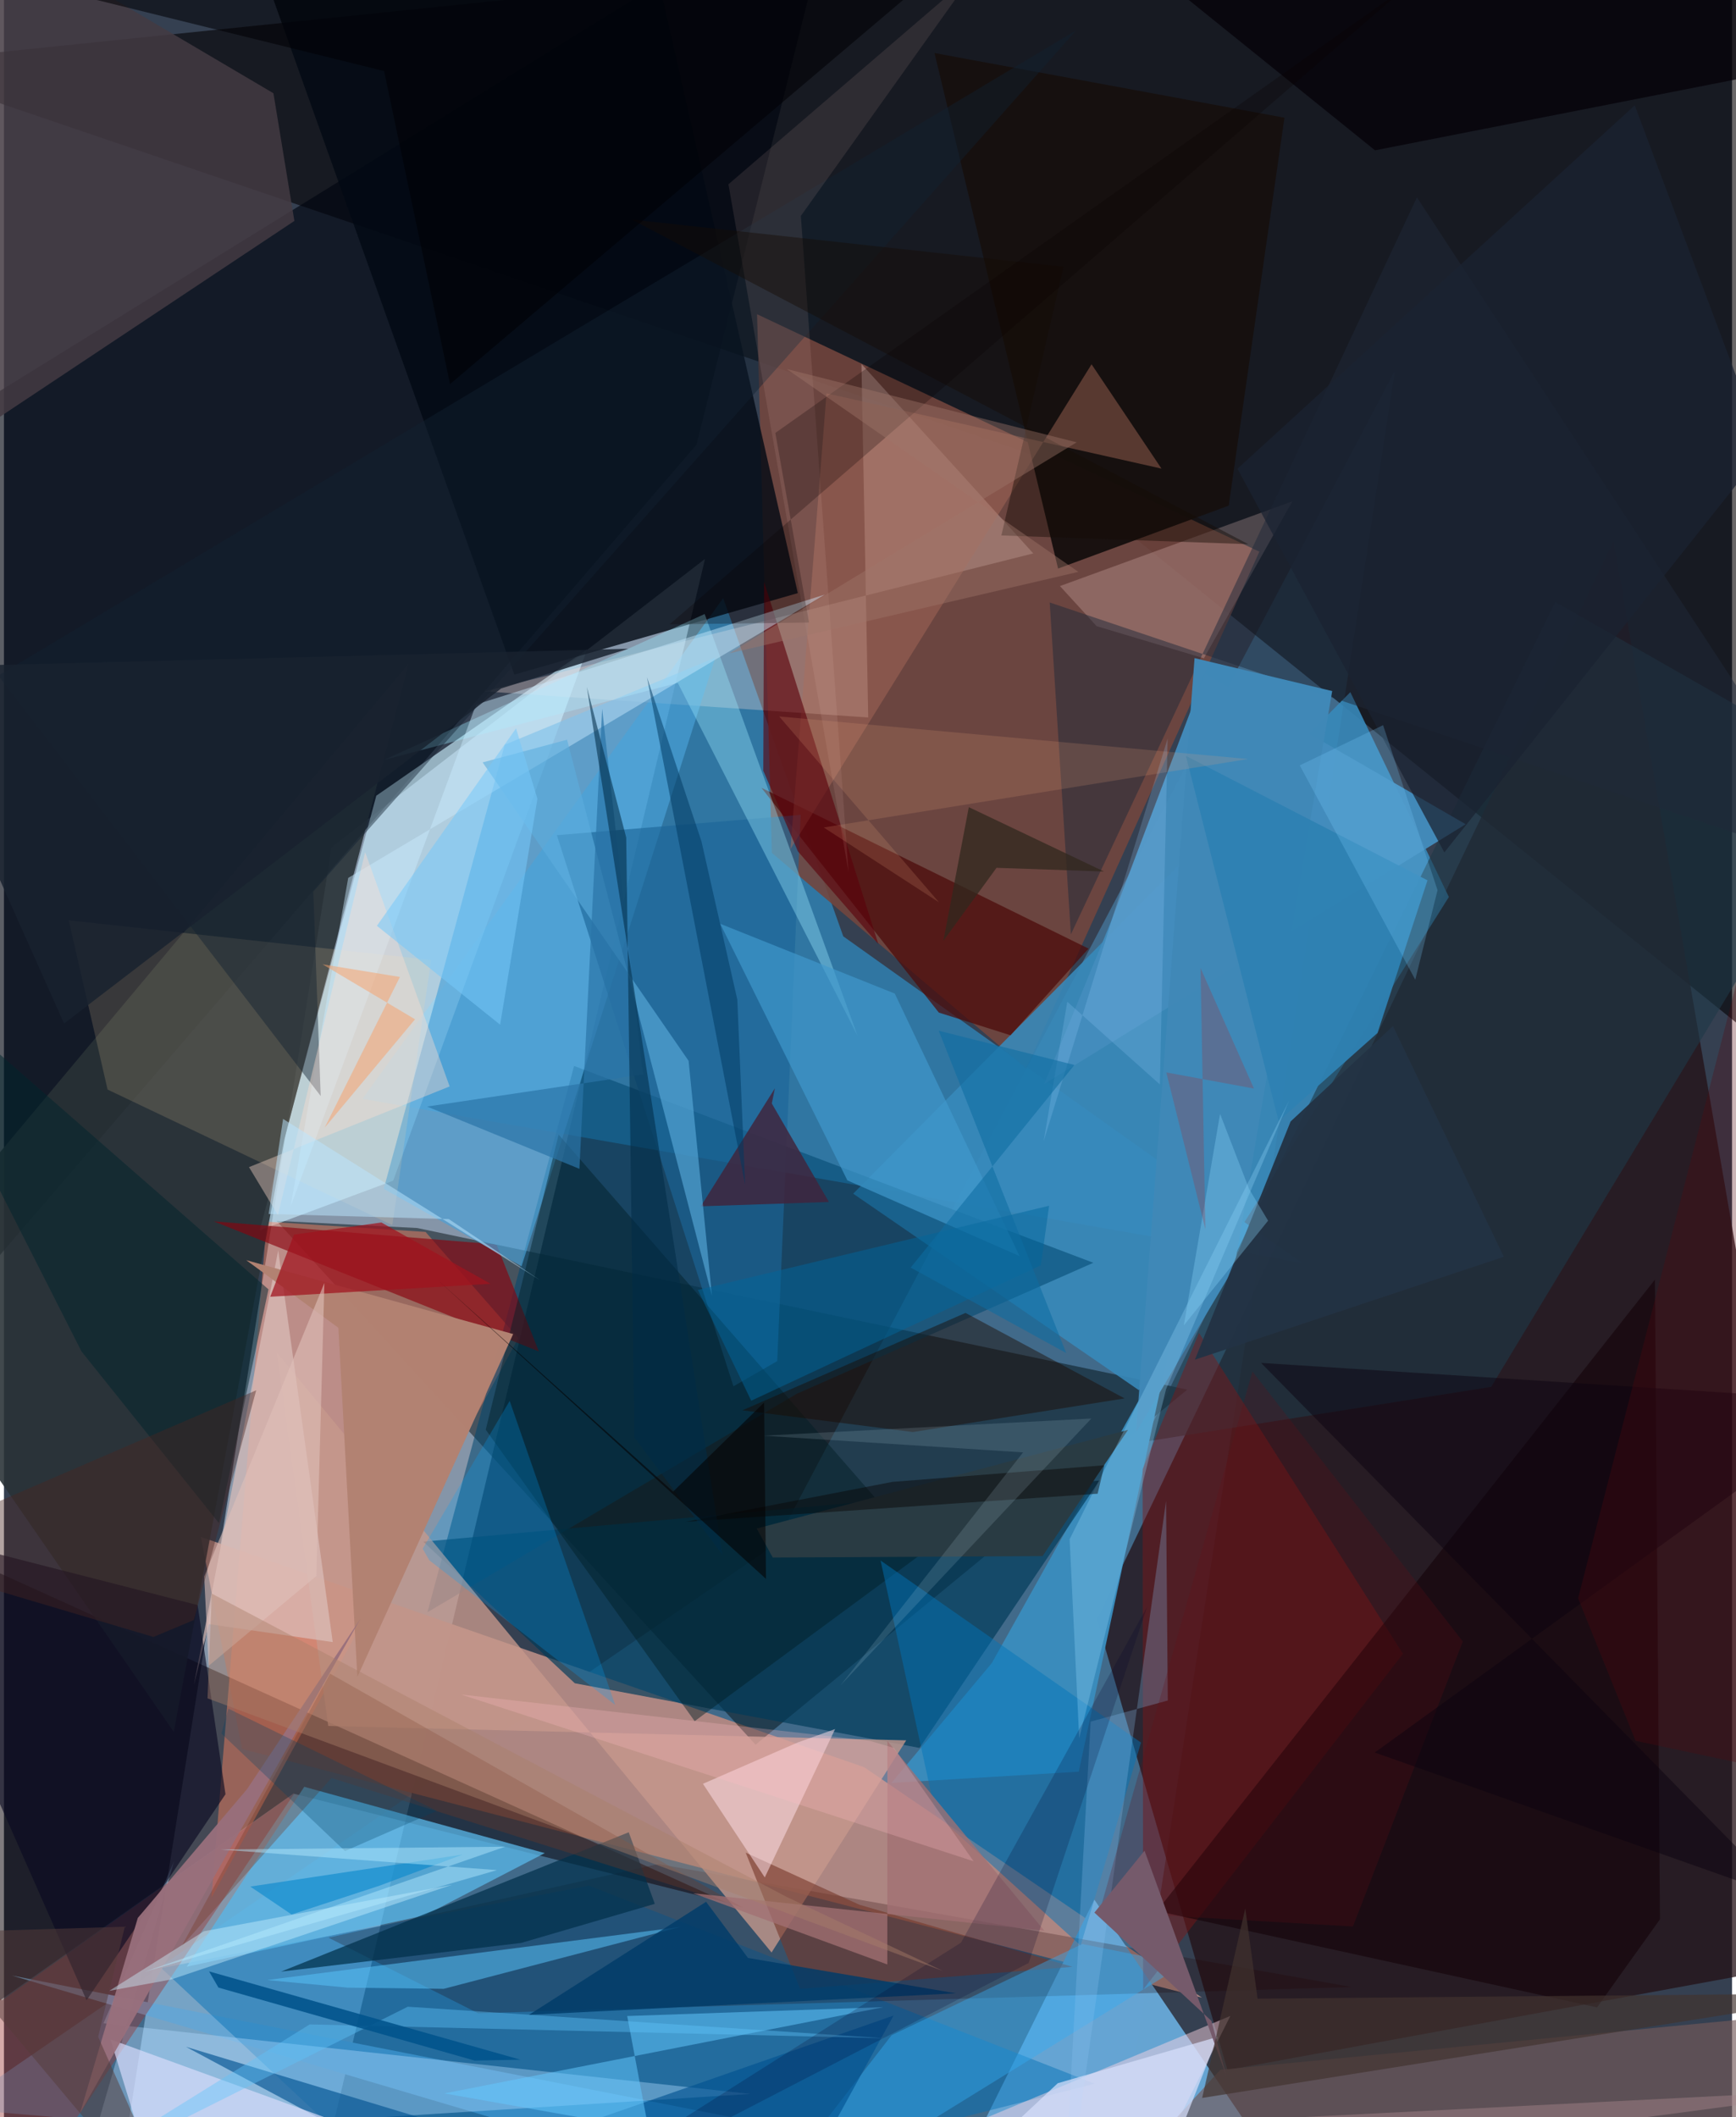 <svg xmlns="http://www.w3.org/2000/svg" width="228" height="278" viewBox="0 0 836 1024"><path fill="#354051" d="M0 0h836v1024H0z"/><path fill="#b7cadf" fill-opacity=".616" d="M339.146 270.331l-180.632 139.49L50.83 1086h94.61z"/><path fill="#58c0ff" fill-opacity=".329" d="M-24.239 1019.818l560.397 47.623 136.76-888.221-299.746 567.686z"/><path fill="#040003" fill-opacity=".596" d="M844.726 500.012L842.503-62-57.715 30.96l554.578 188.765z"/><path fill="#231016" fill-opacity=".753" d="M591.91 1001.189l304.893-55.954-118.12-683.48-249.96 521.343z"/><path fill="#000610" fill-opacity=".643" d="M335.023 215.068L404.42-62-62 226.189v450.704z"/><path fill="#ae8782" fill-opacity=".988" d="M416.107 854.725L95.248 743.358l19.93 102.539L579.591 966.22z"/><path fill="#2daaf2" fill-opacity=".506" d="M627.685 610.715L406.031 452.873l-58.097-163.601-174.49 242.19z"/><path fill="#000b0e" fill-opacity=".475" d="M199.923 593.948l372.544 78.158-208.86 171.74L131.86 590.471z"/><path fill="#73453d" fill-opacity=".882" d="M371.489 412.521l-7.167-260.555 243.003 114.85-112.799 249.985z"/><path fill="#080007" fill-opacity=".518" d="M349.885 920.276L-16.11 754.539-62 1009.847l202.028-142.329z"/><path fill="#3789ba" fill-opacity=".89" d="M651.341 334.768L410.838 577.343l138.202 95.04L699.004 433.84z"/><path fill="#66a5d3" fill-opacity=".996" d="M527.493 918.776l109.562 161.337L3.86 955.495 444.547 1086z"/><path fill="#c6e9f8" fill-opacity=".663" d="M123.727 595.07l64.56-24.018 93.832-256.977-101.998 70.782z"/><path fill="#ff8562" fill-opacity=".447" d="M203.966 595.84l-76.854-4.968L100.39 917.86l148.477-270.64z"/><path fill="#020914" fill-opacity=".792" d="M315.667-13.813L113.47-47.527l133.428 373.816 137.154-39.419z"/><path fill="#006fb6" fill-opacity=".459" d="M527.684 1007.811l-244.641-95.79-206.95 39.874L219.598 1086z"/><path fill="#ffe0da" fill-opacity=".298" d="M418.102 347.014l-185.563-12.62 265.402-66.73-83.111-91.636z"/><path fill="#00486f" fill-opacity=".549" d="M204.858 779.798L383.494 674.15l143.516-63.387-251.206-95.204z"/><path fill="#293236" fill-opacity=".886" d="M-62 629.127L195.897 320.77 135.8 550.488 82.154 837.65z"/><path fill="#1e3847" fill-opacity=".608" d="M898 375.315l-178.513 295.47-168.196 26.605 199.19-406.24z"/><path fill="#3a8cbb" fill-opacity=".988" d="M477.899 804.366l86.087-153.896-44.03 206.44-90.613 5.433z"/><path fill="#200100" fill-opacity=".239" d="M652.064 961.052l-335.477-59.487-159.588 35.63 72.344 36.541z"/><path fill="#ffd7e4" fill-opacity=".467" d="M898 1010.282L327.178 1086l266.12-110.964-26.114 52.031z"/><path fill="#801516" fill-opacity=".439" d="M578.115 644.663l98.667 155.226-125.666 162.43-.283-251.731z"/><path fill="#013a5a" fill-opacity=".675" d="M442.91 845.406l87.044-129.317-327.094 29.563 73.306 68.483z"/><path fill="#59b6e7" fill-opacity=".757" d="M261.628 896.289l-58.101 30.12-115.112 24.813 56.862-87.002z"/><path fill="#c7988c" fill-opacity=".78" d="M156.878 834.795l-24.91-180.698 239.376 290.255 65.155-102.615z"/><path fill="#16100f" fill-opacity=".961" d="M509.95 274.996l82.55-30.435 26.964-187.63-169.286-31.278z"/><path fill="#438dbd" fill-opacity=".953" d="M535.36 446.218l45.593-120.524 126.201 72.955-203.901 125.613z"/><path fill="#8a020e" fill-opacity=".635" d="M101.547 590.723l157.24 62.939-20.384-51.475-1.826-.434z"/><path fill="#b2ddff" fill-opacity=".392" d="M48.143 978.612l34.135-78.407-38.422 132.588 317.268-20.025z"/><path fill="#dbbeba" fill-opacity=".698" d="M132.667 604.753l26.391 189.465-59.955-8.685-7.252 29.521z"/><path fill="#4ba1d7" fill-opacity=".663" d="M250.39 612.498L344.132 318.1l-101.878 42.106-58.524 214.787z"/><path fill="#4c0908" fill-opacity=".706" d="M366.451 381.032l158.254 77.775-37.752 41.925-34.69-10.983z"/><path fill="#130007" fill-opacity=".561" d="M801.126 928.304l-2.434-309.392-240.891 305.35 212.9 46.635z"/><path fill="#433a42" fill-opacity=".851" d="M130.364 45.1L-51.316-62l16.315 285.562 175.503-116.706z"/><path fill="#ffd9a4" fill-opacity=".157" d="M206.65 464.303L31.326 445.12l18.8 81.86 137.748 65.59z"/><path fill="#9b3331" fill-opacity=".416" d="M-6.23 1086l146.99-218.989L-.917 967.553l-44.942-43.973z"/><path fill="#ffd8d7" fill-opacity=".231" d="M580.497 318.392l-51.905-15.55-17.733-19.377 112.464-41.01z"/><path fill="#1c6698" fill-opacity=".631" d="M385.426 394.112l-11.328 264.21-21.2 12.185-85.409-266.56z"/><path fill="#ab6c5c" fill-opacity=".443" d="M559.974 226.646l-33.828-50.455-145.683 234.506 17.475-220.441z"/><path fill="#001d25" fill-opacity=".451" d="M268.33 548.783L233.07 691.49l101.08 140.971 110.501-81.456z"/><path fill="#735958" fill-opacity=".647" d="M548.284 1045.043l40.167-43.971L898 971.222 845.39 1086z"/><path fill="#58c0f8" fill-opacity=".541" d="M127.317 957.677l199.873-25.678-114.454 29.928-46.46-.57z"/><path fill="#0a0a22" fill-opacity=".635" d="M107.17 867.811l-67.193 99.66L-62 736.463l155.695 39.873z"/><path fill="#0174b8" fill-opacity=".467" d="M450.707 877.386L424.08 754.761l125.985 88.059-29.195 98.19z"/><path fill="#00304b" fill-opacity=".714" d="M302.253 886.212l-168.21 67.39 116.179-13.875 64.636-18.904z"/><path fill="#40243c" fill-opacity=".831" d="M399.092 581.354l-27.63-47.644 1.504-7.357-35.865 57.106z"/><path fill="#9cebff" fill-opacity=".373" d="M325.975 330.275l-142.071 37.249 155.077-70.55 73.93 203.906z"/><path fill="#75372a" fill-opacity=".592" d="M358.829 896.054l54.972 25.186 103.1 30.035-131.759 10.69z"/><path fill="#00a3fc" fill-opacity=".247" d="M202.557 749.055l3.19 5.58 89.964 70-51.065-147.088z"/><path fill="#4098cd" fill-opacity=".675" d="M346.513 446.804l84.437 33.748 60.385 126.996-83.318-36.647z"/><path fill="#1f293a" fill-opacity=".494" d="M516.146 451.917L683.559 95.468 898 423.318 505.904 291.399z"/><path fill="#33adf4" fill-opacity=".42" d="M570.837 950.124l-49.167-9.88-92.258 44.131L350.73 1086z"/><path fill="#5c010a" fill-opacity=".616" d="M367.34 372.789l.381-91.374 55.282 175.206-38.892-44.807z"/><path fill="#005290" fill-opacity=".631" d="M88.049 989.97l286.501 86.632 55.796-101.738-224.485 78.241z"/><path fill="#fedfe9" fill-opacity=".525" d="M383.903 842.815l-45.753 19.94 29.914 45.291 34.027-71.766z"/><path fill="#1c0a01" fill-opacity=".455" d="M542.128 676.357l-76.96-41.346-107.904 47.101 82.463 10.519z"/><path fill="#050007" fill-opacity=".722" d="M868.098 32.501L820.448-62 548.18-20.18l115.1 92.892z"/><path fill="#63c8ff" fill-opacity=".518" d="M213.088 1012.51l98.766 17.507-10.343-54.937 123.972-4.293z"/><path fill="#caebfe" fill-opacity=".451" d="M397.128 287.565L166.538 424.61l-27.84 158.81 89.696-242.675z"/><path fill="#d9dcfc" fill-opacity=".671" d="M250.183 1058.622L51.522 986.365 82.106 1086h387.88z"/><path fill="#723821" fill-opacity=".333" d="M158.443 859.966L85.906 941.4l71.84-131.925 199.598 113.12z"/><path fill="#b28272" fill-opacity=".996" d="M117.207 609.502l129.135 35.73-75.38 165.839-9.168-168.864z"/><path fill="#102031" fill-opacity=".439" d="M153.233 530.107l-3.587-98.861 369.09-416.604L-2.75 326.752z"/><path fill="#00242d" fill-opacity=".502" d="M127.962 623.622l-23.95 113.063-66.52-83.07L-62 457.481z"/><path fill="#4088b7" fill-opacity=".992" d="M642.562 334.245l-66.581-15.94-28.324 374.528 47.648-80.193z"/><path fill="#2e81b2" fill-opacity=".953" d="M616.635 542.227l47.849-42.608 24.182-73.834-116.872-60.212z"/><path fill="#5caddd" fill-opacity=".6" d="M331.21 513.092l11.317 113.733-70.108-269.06-40.837 10.981z"/><path fill="#a0131d" fill-opacity=".725" d="M128.816 627.192l106.592-6.266-52.819-29.644-42.295 5.844z"/><path fill="#ffdecf" fill-opacity=".388" d="M118.538 564.492l13.97 23.183 42.227-175.544 40.871 113.333z"/><path fill="#8bc0ef" fill-opacity=".271" d="M563.032 822.484l-37.32 10.206L511.678 1086l50.525-360.097z"/><path fill="#293b43" d="M543.797 691.577l-41.331 61.042-130.527.705-7.78-14.022z"/><path fill="#003861" fill-opacity=".518" d="M337.42 406.897l17.354 76.569 3.793 89.598-47.504-245.549z"/><path fill="#00669b" fill-opacity=".482" d="M361.504 677.477l140.114-65.51 4.007-28.795-169.928 40.74z"/><path fill="#f2c6bd" fill-opacity=".11" d="M350.478 89.129L469.214-12.897l-83.7 117.335 23.06 317.246z"/><path fill="#986f7c" fill-opacity=".945" d="M36.744 1022.204l28.002-94.57 52.872-62.303 54.891-82.466z"/><path fill="#1b2232" fill-opacity=".733" d="M596.747 226.702l100.075 185.57L851.409 217.67 788.931 50.953z"/><path fill="#cbf1ff" fill-opacity=".427" d="M96.707 934.09l-45.736 28.797 29.976-5.487 135.826-45.794z"/><path fill="#d7defa" fill-opacity=".718" d="M425.966 1086l83.828-78.415 77.348-22.433L547.512 1086z"/><path fill="#96d6fd" fill-opacity=".298" d="M562.207 671.874l-42.04 168.882-4.624-96.27 106.122-212.042z"/><path fill="#a17072" fill-opacity=".761" d="M333.385 915.687l93.965 34.457.04-108.082 75.923 91.77z"/><path fill="#160d06" fill-opacity=".443" d="M303.682 106.181l208.954 22.824-30.115 129.982 119.455 4.22z"/><path fill="#080000" fill-opacity=".251" d="M389.466 301.103l-67.451.87 357.89-309.55-306.732 216.969z"/><path fill="#640e15" fill-opacity=".243" d="M705.735 793.92L603.969 663.346l-73.974 261.33 122.614 7.097z"/><path fill="#0b040f" fill-opacity=".482" d="M663.148 847.634L898 677.731l-289.844-18.538 254.25 258.88z"/><path fill="#5fc4fb" fill-opacity=".404" d="M195.364 970.579l-172.27 86.116 124.81-77.562 278.014 6.692z"/><path fill="#003c68" fill-opacity=".824" d="M339.662 919.825l20.274 27.156 100.637 17.115-206.604 10.416z"/><path fill="#550810" fill-opacity=".302" d="M898 865.116l-53.826-413.058-82.649 320.983 27.793 68.935z"/><path fill="#00538b" fill-opacity=".882" d="M227.711 996.635l22.14-.429L99.23 953.493l4.527 7.827z"/><path fill="#76c8fa" fill-opacity=".545" d="M240.029 495.604l18.048-109.246-10.35-34.056-67.309 95.476z"/><path fill="#32281d" fill-opacity=".757" d="M454.468 455.026l12.304-64.637 65.406 31.135-52.005-1.788z"/><path fill="#dfc0b9" fill-opacity=".596" d="M99.04 805.688l-2.182-43.19 58.159-141.995-3.896 141.758z"/><path fill="#e5a27e" fill-opacity=".18" d="M396.58 400.224l55.768 36.204-77.311-89.895 226.841 20.58z"/><path fill="#2a75a7" fill-opacity=".698" d="M309.095 519.677L204.7 535.202l73.69 30.115 11.005-222.482z"/><path fill="#755a6b" d="M551.785 895.119l-24.261 29.933 56.586 52.343 7.304 26.861z"/><path fill="#bae6ff" fill-opacity=".51" d="M215.196 589.63l43.81 29.337-123.971-77.78-6.979 45.957z"/><path fill="#f7a169" fill-opacity=".506" d="M191.564 472.53l-36.433 72.91 43.736-52.445-44.752-26.59z"/><path fill="#ffbec5" fill-opacity=".255" d="M418.896 841.98l-197.77-22.404 247.946 80.647-38.523-54.791z"/><path fill="#42322e" fill-opacity=".678" d="M579.657 1014.705l20.857-91.703 5.965 43.672L898 964.079z"/><path fill="#9f766b" fill-opacity=".416" d="M378.681 178.469l141.07 98.125-168.82 39.397 168.004-102.055z"/><path fill="#18222f" fill-opacity=".839" d="M-47.896 322.764l76.97 172.256 211.449-162.03 61.418-19.193z"/><path fill="#000028" fill-opacity=".204" d="M553.029 777.168l-57.3 172.246L231.835 1086l231.178-146.441z"/><path fill="#014166" fill-opacity=".282" d="M164.973 895.305l-59.774-56.83 3.36-12.06 100.901 49.412z"/><path fill="#010005" fill-opacity=".561" d="M-48.412-23.081L508.122-62 215.804 185.773l-31.9-151.407z"/><path fill="#233244" fill-opacity=".957" d="M725.602 607.874L576.145 657.63l46.3-115.218 49.506-46.127z"/><path fill="#0c8acc" fill-opacity=".635" d="M221.972 896.964L181.7 912.037l-42.562 13.932-19.974-13.5z"/><path fill="#8ad7fb" fill-opacity=".322" d="M602.406 575.175l9.148 15.219-40.775 50.646 17.54-102.3z"/><path fill="#9f333e" fill-opacity=".271" d="M578.867 468.205l2.34 126.33-18.897-75.842 42.41 7.803z"/><path fill="#7aceff" fill-opacity=".239" d="M682.752 473.858l10.768-43.315-26.33-79.8-40.321 19.449z"/><path fill="#090807" fill-opacity=".475" d="M329.736 736.061l199.356-13.605 3.251-13.767-102.472 8.037z"/><path fill="#9dd2fe" fill-opacity=".208" d="M514.415 484.523l-11.462 67.575 60.005-194.888-3.76 167.292z"/><path fill="#002c46" fill-opacity=".561" d="M301.033 405.087l-19.047-72.792 65.58 419.635-42.58-56.657z"/><path fill="#553b3a" fill-opacity=".51" d="M45.567 985.135l12.9-53.256-94.8 2.891L90.364 1086z"/><path fill="#d1eff9" fill-opacity=".137" d="M526.057 686.081L404.65 815.213l88.373-112.748-125.604-8.067z"/><path fill="#050001" fill-opacity=".561" d="M367.719 678.36l.94 85.296L209.418 618.73l114.308 102.71z"/><path fill="#b6ecff" fill-opacity=".455" d="M238.52 904.508l-133.777-9.95 137.723-1.372-174.418 60.482z"/><path fill="#aa806b" fill-opacity=".427" d="M454.192 953.258L98.485 821.439l2.052-50.669 278.04 146.672z"/><path fill="#4a2420" fill-opacity=".416" d="M122.026 672.44l-30.15 111.123-19.562 8.167L-62 751.85z"/><path fill="#0d6da1" fill-opacity=".565" d="M513.9 654.43l-61.68-155.91 65.62 16.572-79.197 97.995z"/></svg>